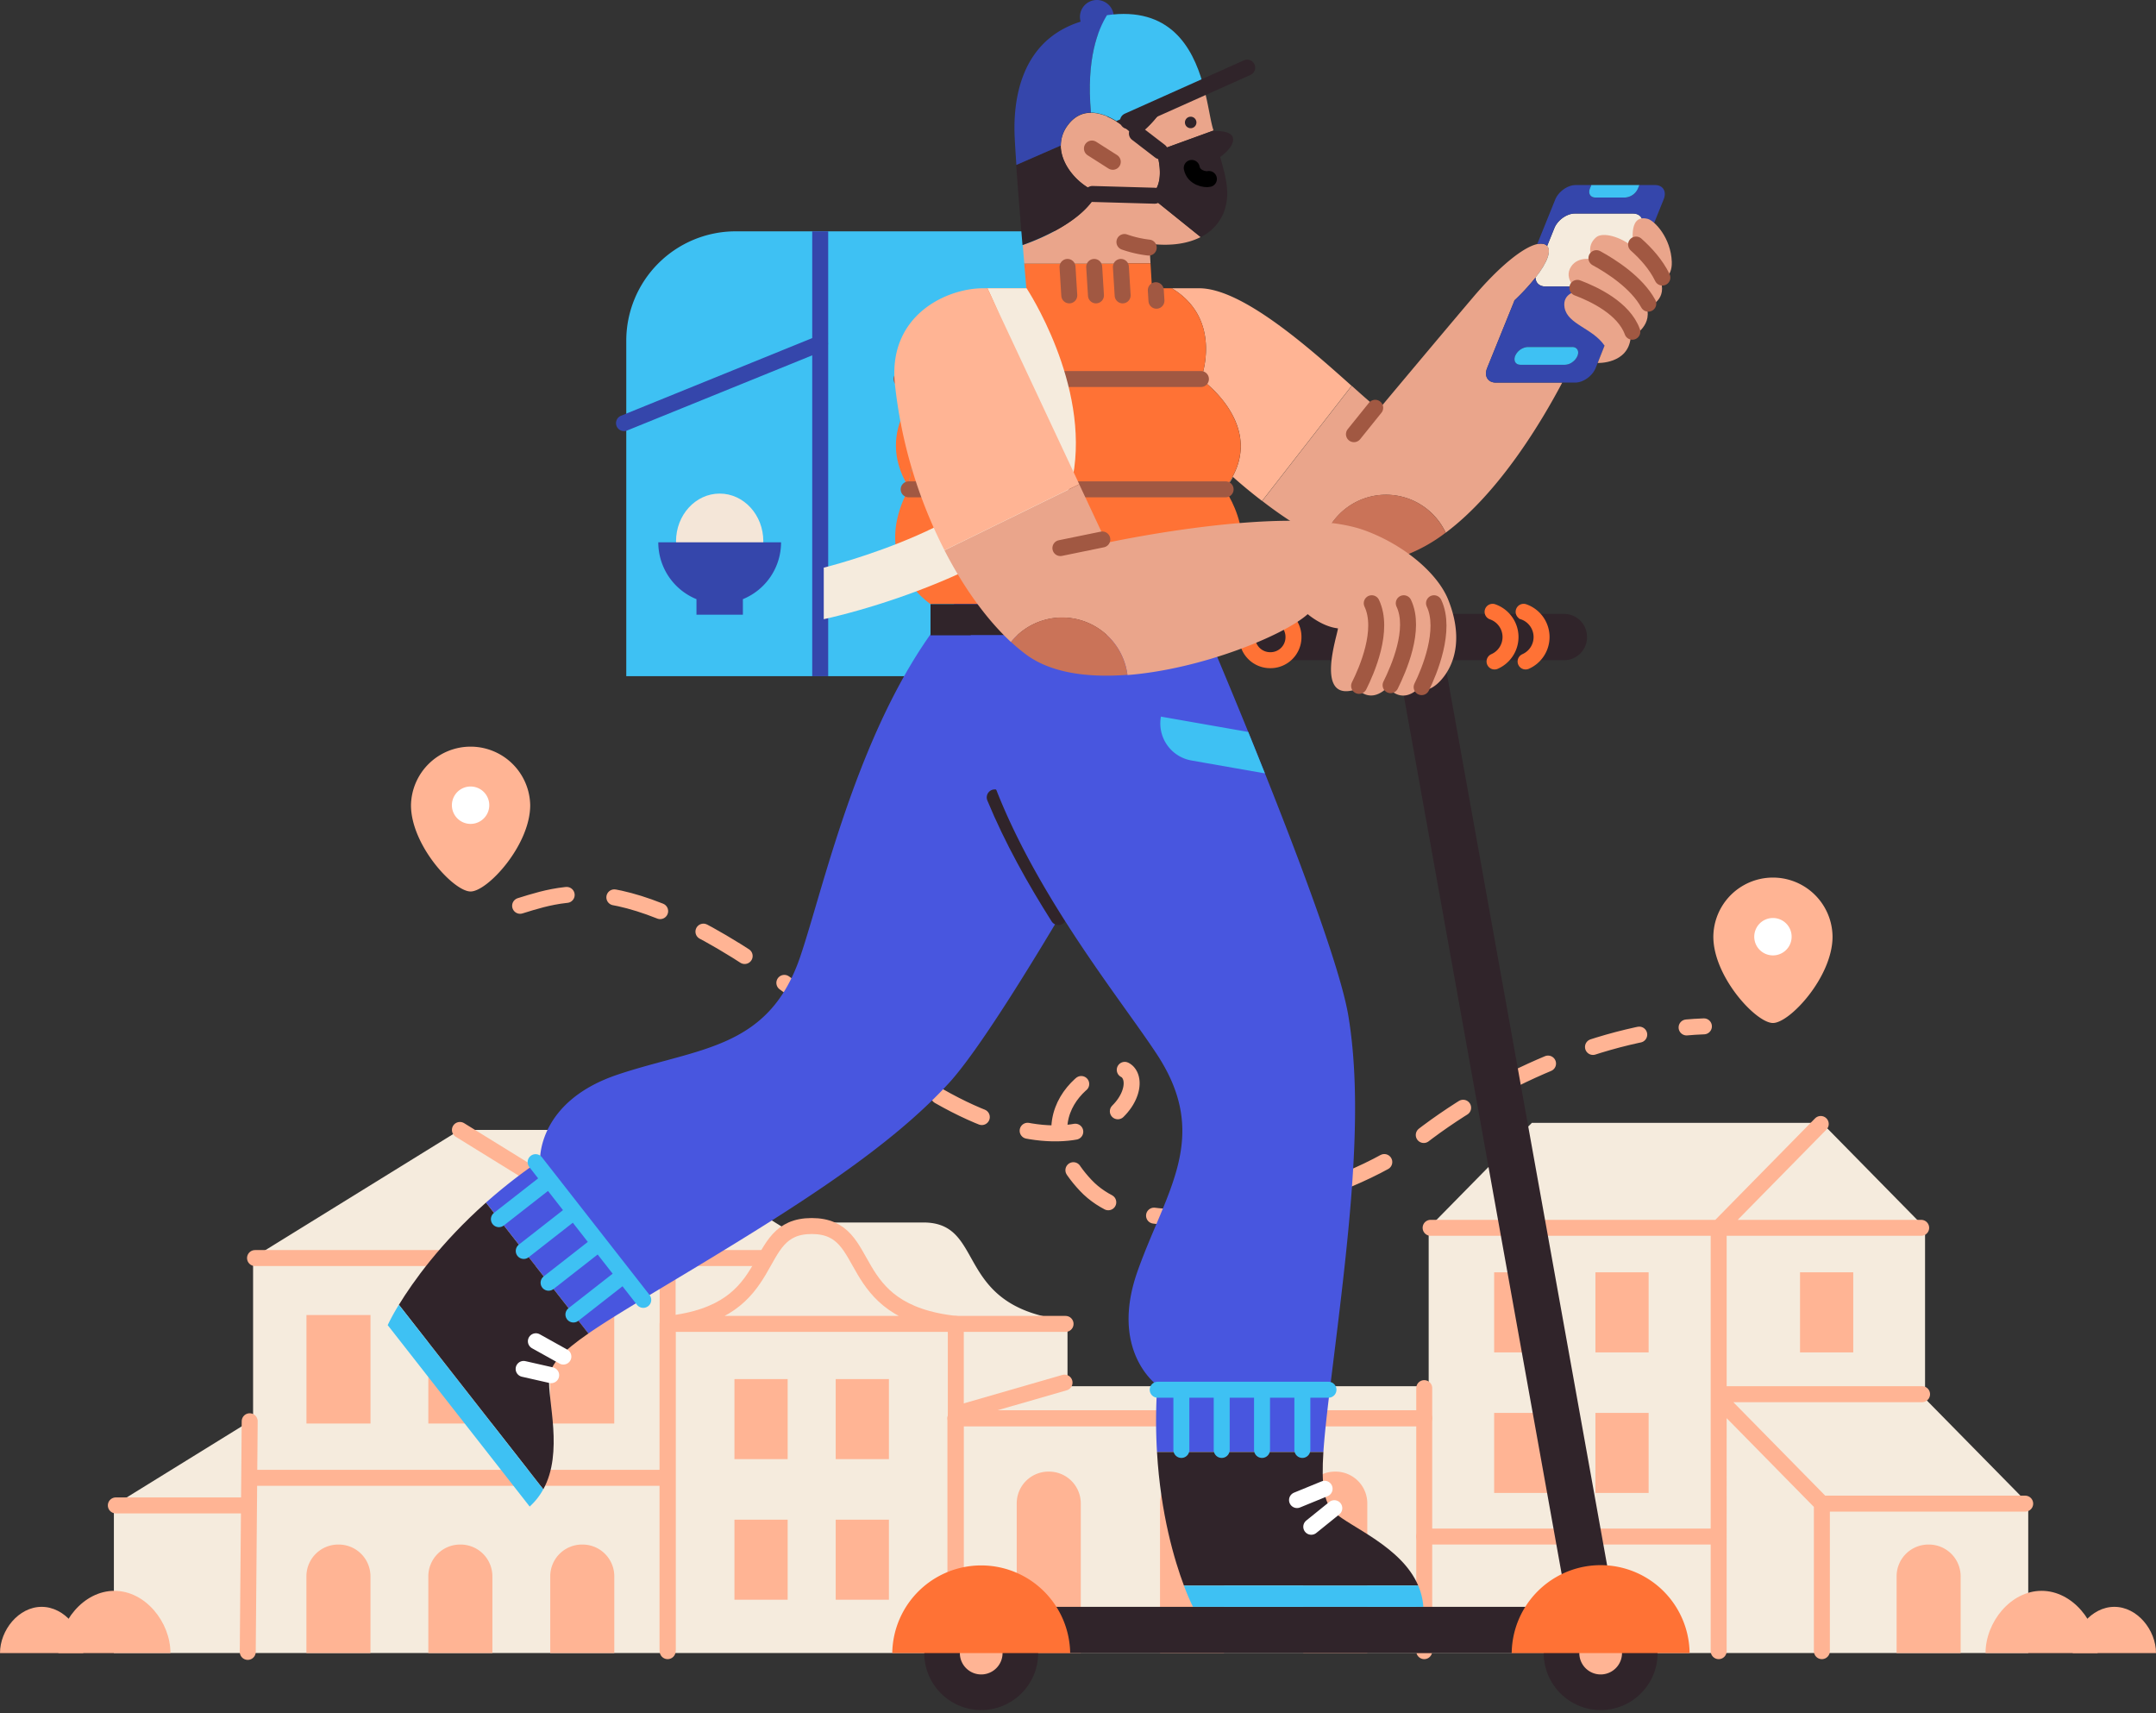 <svg width="540" height="429" fill="none" xmlns="http://www.w3.org/2000/svg"><rect width="100%" height="100%" fill="#333333" stroke="none"/><path d="M281.629 57.93h-75.308v111.405h75.308V57.931Zm-97.371 0h22.063v111.405h-49.463V85.331a27.402 27.402 0 0 1 27.4-27.4Z" fill="#3EC1F3"/><path d="M180.253 147.501c6.037 0 10.932-5.35 10.932-11.948 0-6.599-4.895-11.948-10.932-11.948-6.038 0-10.932 5.349-10.932 11.948 0 6.598 4.894 11.948 10.932 11.948Z" fill="#F4E6D8"/><path d="M195.627 135.811h-30.749a15.366 15.366 0 0 0 9.561 14.232v3.889h11.627v-3.889a15.369 15.369 0 0 0 9.561-14.232Z" fill="#3546AB"/><path d="m156.289 105.965 49.094-19.929" stroke="#3546AB" stroke-width="4" stroke-miterlimit="10" stroke-linecap="round"/><path d="M205.432 57.93v111.405" stroke="#3546AB" stroke-width="4" stroke-miterlimit="10"/><path d="M482.157 350.254v-42.775l-25.845-26.292h-72.635l-25.845 26.292v39.659h-90.459v-16.492c-28.966-3.121-20.056-24.509-36.097-24.509h-28.518a10.832 10.832 0 0 0-5.867 1.702l-40.262-24.883h-41.438l-51.913 32.082h.112v40.393l-34.867 21.548v36.985h479.478v-37.428l-25.844-26.282Z" fill="#F5EBDD"/><path d="M525.384 413.974h-28.076c0-7.748 6.285-15.593 14.038-15.593s14.038 7.845 14.038 15.593Z" fill="#FFB494"/><path d="M540 413.974h-20.858c0-5.755 4.672-11.583 10.427-11.583S540 408.219 540 413.974Z" fill="#FFB494"/><path d="M130.269 226.834c13.61-4.214 31.109-10.271 84.359 33.277 53.25 43.548 73.398 15.068 67.949 8.487-4.374-5.298-28.805 8.997-10.621 28.27 17.281 18.325 67.925.797 81.812-10.421 19.764-15.963 48.059-28.519 73-29.423" stroke="#FFB494" stroke-width="4" stroke-linecap="round" stroke-linejoin="round" stroke-dasharray="12 12"/><path d="m167.109 315.048-51.918-32.082m-51.315 32.081H167.22v98.441m-105.167.185.486-57.756M29.01 376.989h32.93m.672-6.908h103.826m190.276 14.709h73.529m-263.134-69.743h24.226m166.983-7.573h72.149v106.014m0-.486V307.474h50.717m-241.887 24.061h27.59m189.425 81.953v-36.942h50.926m-51.208-95.077-25.563 26.005m0 42.78 25.845 26.292m25.096-27.405H430.69" stroke="#FFB494" stroke-width="4" stroke-linecap="round" stroke-linejoin="round"/><path d="M203.303 307.027c-16.041 0-7.131 21.388-36.097 24.508h72.203c-28.98-3.116-20.066-24.508-36.106-24.508Zm-36.097 105.975V331.54h72.188v81.948" stroke="#FFB494" stroke-width="4" stroke-linecap="round" stroke-linejoin="round"/><path d="M239.297 413.002v-57.848h117.422v58.334m-117.213-59.423 27.123-7.826" stroke="#FFB494" stroke-width="4" stroke-linecap="round" stroke-linejoin="round"/><path d="M356.719 347.62v7.534H239.297" stroke="#FFB494" stroke-width="4" stroke-linecap="round" stroke-linejoin="round"/><path d="M262.624 368.526h.116a7.953 7.953 0 0 1 7.953 7.952v37.501h-16.041v-37.501a7.954 7.954 0 0 1 4.923-7.352 7.934 7.934 0 0 1 3.049-.6Zm71.745 0h.136a7.953 7.953 0 0 1 7.952 7.952v37.501h-16.04v-37.501a7.953 7.953 0 0 1 7.952-7.952Zm-35.873 0h.136a7.955 7.955 0 0 1 7.953 7.952v37.501h-16.041v-37.501a7.953 7.953 0 0 1 7.952-7.952Zm184.487 18.267h.136a7.953 7.953 0 0 1 7.952 7.952v19.229h-16.04v-19.229a7.949 7.949 0 0 1 7.952-7.952Zm-398.269 0h.121a7.953 7.953 0 0 1 7.953 7.952v19.229H76.747v-19.229a7.952 7.952 0 0 1 7.952-7.952h.015Zm61.047 0h.136a7.94 7.94 0 0 1 5.629 2.325 7.942 7.942 0 0 1 1.726 2.582c.401.965.607 2 .607 3.045v19.229h-16.041v-19.229a7.955 7.955 0 0 1 7.943-7.952Zm-30.526 0h.136a7.953 7.953 0 0 1 7.952 7.952v19.229h-16.04v-19.229a7.949 7.949 0 0 1 7.952-7.952Zm-22.438-57.484h-16.04v27.181h16.04v-27.181Zm61.052 0h-16.041v27.181h16.041v-27.181Zm-30.526 0h-16.04v27.181h16.04v-27.181Zm73.957 16.041h-13.328v20.05h13.328v-20.05Zm25.364 0h-13.329v20.05h13.329v-20.05Zm-25.364 35.206h-13.328v20.051h13.328v-20.051Zm25.364 0h-13.329v20.051h13.329v-20.051Zm164.917-61.941h-13.329v20.051h13.329v-20.051Zm25.363 0h-13.328v20.051h13.328v-20.051Zm51.248 0h-13.329v20.051h13.329v-20.051Zm-76.611 35.202h-13.329v20.051h13.329v-20.051Zm25.363 0h-13.328v20.051h13.328v-20.051ZM132.797 201.64c0 10.028-10.694 21.611-14.933 21.611-4.238 0-14.927-11.583-14.927-21.611a14.934 14.934 0 0 1 25.393-10.384 14.934 14.934 0 0 1 4.467 10.384Z" fill="#FFB494"/><path d="M117.864 206.321a4.68 4.68 0 1 0 0-9.361 4.68 4.68 0 0 0 0 9.361Z" fill="#fff"/><path d="M458.985 234.572c0 10.028-10.694 21.611-14.927 21.611-4.234 0-14.928-11.583-14.928-21.611a14.928 14.928 0 0 1 29.855 0Z" fill="#FFB494"/><path d="M444.058 239.253a4.681 4.681 0 1 0 0-9.363 4.681 4.681 0 0 0 0 9.363Z" fill="#fff"/><path d="M14.616 413.974h28.076c0-7.748-6.285-15.593-14.038-15.593s-14.038 7.845-14.038 15.593Z" fill="#FFB494"/><path d="M0 413.974h20.858c0-5.755-4.672-11.583-10.427-11.583S0 408.219 0 413.974Z" fill="#FFB494"/><path d="M254.375 138.046c-34.594 21.15-46.625 80.062-53.955 101.557-7.928 23.244-25.388 22.714-45.648 29.481-20.259 6.766-19.506 21.518-19.506 21.518a134.842 134.842 0 0 0-13.547 10.553l25.65 32.781c6.052-4.175 15.035-9.41 27.357-16.852 25.451-15.375 48.234-29.811 62.938-45.852 14.703-16.041 53.347-86.376 53.347-86.376l-36.636-46.81Z" fill="#4856DF"/><path d="m147.37 333.936-25.656-32.776c-11.471 10.208-18.344 19.929-21.8 25.587l36.169 46.207c5.094-9.235 1.045-22.233 1.458-27.906.277-3.417 3.378-6.659 9.829-11.112Z" fill="#30242A"/><path d="m97.104 331.841 35.562 45.434a16.385 16.385 0 0 0 3.402-4.316l-36.164-46.207a53.83 53.83 0 0 0-2.8 5.089Z" fill="#3EC1F3"/><path d="m134.216 335.881 6.888 3.835m-9.955 3.096 6.902 1.565" stroke="#fff" stroke-width="4" stroke-linecap="round" stroke-linejoin="round"/><path d="m143.466 303.663-12.288 9.605m6.066-17.562-12.288 9.605m24.732 6.31-12.288 9.605m18.51-1.648-12.288 9.605m-9.469-38.158 26.963 34.493" stroke="#3EC1F3" stroke-width="4" stroke-miterlimit="10" stroke-linecap="round"/><path d="M265.083 229.663c-5.857-9.236-11.588-19.443-15.943-29.977" stroke="#30242A" stroke-width="4" stroke-linecap="round" stroke-linejoin="round"/><path d="M274.722 8.467a4.234 4.234 0 1 0 0-8.468 4.234 4.234 0 0 0 0 8.468Z" fill="#3546AB"/><path d="m288.162 65.951-.291-4.919c5.663.71 9.857-.131 12.856-1.667l-12.856-10.349s4.452-1.779 1.779-11.14l14.31-5.202c-.754-1.944-1.254-6.63-2.698-11.666l-8.521 3.71a27.66 27.66 0 0 1-8.331 9.638 26.761 26.761 0 0 0-4.798-3.928c-.233-.15-.486-.291-.719-.432h-.025c-.238-.136-.486-.267-.724-.394h-.039c-.243-.121-.486-.243-.734-.35l-.048-.087a12.173 12.173 0 0 0-.734-.306h-.068c-.248-.088-.486-.17-.739-.248h-.083a9.123 9.123 0 0 0-.739-.19h-.087a7.547 7.547 0 0 0-.739-.122h-.097a9.169 9.169 0 0 0-.734-.043c-2.124-.03-4.229.836-5.984 3.29a8.341 8.341 0 0 0-1.623 4.91c.034 5.225 4.895 10.208 9.235 11.666-3.431 7.237-14.519 11.753-18.772 13.255.136 1.658.267 3.199.384 4.574h31.619Zm86.493 29.855c-2.012 0-2.984-1.633-2.172-3.645l6.805-16.804-.054-.049.117-.112a53.753 53.753 0 0 0 5.24-5.687c3.072-3.913 3.995-6.756 2.916-7.918a1.865 1.865 0 0 0-1.157-.544 3.754 3.754 0 0 0-1.332.078c-3.47.758-9.415 5.487-16.04 13.289-8.016 9.425-23.604 28.076-23.604 28.076-1.624-1.24-3.981-3.34-6.805-5.872l-22.428 28.834a102.184 102.184 0 0 0 15.331 9.872 16.492 16.492 0 0 1 14.658-11.387 16.483 16.483 0 0 1 15.965 9.467c13.513-10.095 24.187-28.11 29.189-37.598h-16.629Z" fill="#EAA58B"/><path d="M300.348 72.188h-6.853c13.07 7.874 7.291 22.729 7.291 22.729s17.854 12.477 5.799 27.629a13.7 13.7 0 0 0 2.226-3.121s2.878 2.644 7.291 6.027l22.428-28.834c-10.417-9.294-27.327-24.43-38.182-24.43Z" fill="#FFB494"/><path d="M231.724 96.244s-13.124 10.941-4.254 25.592l4.672-26.249-.418.657Zm24.799-30.293v.16l.564-.16h-.564Z" fill="#FF7235"/><path d="M274.892 48.122c-4.321-1.458-9.182-6.426-9.235-11.666l-11.136 4.86c.432 6.135 1.059 13.869 1.58 20.061 4.292-1.502 15.389-6.017 18.791-13.255Zm12.979.894 12.856 10.349a11.732 11.732 0 0 0 5.683-5.93c1.895-4.745.671-8.828-.807-14.126 0 0 3.767-2.523 3.179-4.86-.486-1.901-4.778-1.639-4.778-1.639l-.044-.121-14.31 5.2c2.673 9.348-1.779 11.127-1.779 11.127Zm-3.461-14.67a27.661 27.661 0 0 0 8.331-9.638l-13.124 5.711a26.75 26.75 0 0 1 4.793 3.927Z" fill="#30242A"/><path d="m277.371 29.209-.048-.044.048.044Zm-10.061 2.289c1.754-2.455 3.859-3.32 5.983-3.29h-.048c-1.221-13.49 1.788-20.824 4.019-24.305a42.81 42.81 0 0 0-6.319 1.43c-15.462 4.68-17.236 19.929-16.803 28.999.082 1.818.238 4.239.427 6.97l11.136-4.86a8.342 8.342 0 0 1 1.605-4.944Z" fill="#3546AB"/><path d="M278.868 29.972c-.238-.137-.486-.268-.724-.394.248.126.486.258.724.394Zm.744.447c-.233-.151-.486-.292-.719-.433.243.15.486.282.719.433Zm-3.922-1.833Zm2.415.972c-.243-.121-.486-.243-.734-.35.248.107.491.229.734.35Zm-4.078-1.308a9.169 9.169 0 0 0-.734-.043c.243-.015.491.02.734.044Zm.836.132Zm1.648.472c-.248-.088-.486-.17-.739-.248.248.073.491.16.739.248Zm.812.311c-.238-.112-.486-.21-.734-.306.248.116.486.213.734.306Z" fill="#3EC1F3"/><path d="M273.245 28.193h.048c.243 0 .486 0 .734.043h.097c.248.03.486.069.739.122h.088c.248.053.486.117.739.19h.082c.248.077.486.16.739.247h.068c.248.098.486.195.734.307l.058.024c.248.107.486.228.734.35h.039c.248.126.486.258.725.394h.024c.243.14.486.282.719.432l13.124-5.711 8.521-3.709c-2.6-9.07-8.263-19.317-23.997-17.08-2.227 3.577-5.235 10.912-4.015 24.39Z" fill="#3EC1F3"/><path d="M347.133 123.882a16.491 16.491 0 0 0-15.695 11.442c7.155 3.636 14.723 5.872 20.6 3.709a40.219 40.219 0 0 0 10.042-5.629 16.482 16.482 0 0 0-14.947-9.522Z" fill="#CA7358"/><path d="M302.599 151.287c16.04-10.475 4.861-28.309 3.986-28.742 12.03-15.151-5.794-27.628-5.794-27.628s5.774-14.855-7.292-22.73h-4.967l-.37-6.236h-31.06l-.564.16.525 6.077H247.04l-14.898 23.404-4.672 26.249.239.393c-.159.295-.321.592-.486.89-3.014 5.93-3.456 10.975-2.684 15.068 1.609 8.56 8.502 13.071 8.502 13.071h69.558v.024Z" fill="#FF7235"/><path d="M233.06 159.099h69.515v-7.812H233.06v7.812Z" fill="#30242A"/><path d="M225.798 94.917h74.993m-73.204 27.628h79.387M289.65 75.308l-.166-2.634m-8.302 1.298-.442-7.131m-6.241 7.131-.443-7.131m-6.241 7.131-.442-7.131" stroke="#A15842" stroke-width="4" stroke-miterlimit="10" stroke-linecap="round"/><path d="m344.441 102.115-5.328 6.616" stroke="#A15842" stroke-width="4" stroke-linecap="round" stroke-linejoin="round"/><path d="M281.629 60.604A28.16 28.16 0 0 0 287.715 62" stroke="#A15842" stroke-width="4" stroke-miterlimit="10" stroke-linecap="round"/><path d="M384.591 69.51c.024 1.307.972 2.23 2.464 2.23h14.539c2.012 0 4.306-1.633 5.123-3.65l4.433-10.976c.812-2.012-.16-3.645-2.173-3.645h-14.543c-2.013 0-4.307 1.633-5.119 3.645l-1.808 4.477c1.079 1.167.156 4.03-2.916 7.918Z" fill="#F5EBDD"/><path d="M414.528 46.343h-3.927l-.345.85a3.778 3.778 0 0 1-3.184 2.27h-7.495c-1.25 0-1.857-1.016-1.352-2.27l.345-.85h-3.927c-2.017 0-4.307 1.633-5.123 3.65l-4.501 11.136a3.747 3.747 0 0 1 1.331-.078c.438.04.848.233 1.157.545l1.808-4.477c.812-2.012 3.107-3.645 5.119-3.645h14.543c2.013 0 2.985 1.633 2.173 3.645l-4.433 10.976c-.817 2.017-3.111 3.65-5.123 3.65h-14.539c-1.512 0-2.43-.923-2.464-2.23a53.755 53.755 0 0 1-5.255 5.681l-.063.16-6.805 16.805c-.812 2.012.16 3.645 2.173 3.645h19.89c2.012 0 4.307-1.633 5.119-3.645l17.012-42.168c.856-2.017-.116-3.65-2.134-3.65Zm-19.443 42.775a3.674 3.674 0 0 1-1.239 1.536 3.298 3.298 0 0 1-1.886.69h-11.102c-1.235 0-1.828-.996-1.332-2.226a3.725 3.725 0 0 1 3.13-2.227h11.141c1.206.005 1.799 1.002 1.303 2.232l-.015-.005Z" fill="#3546AB"/><path d="M393.773 86.897h-11.141a3.72 3.72 0 0 0-3.13 2.226c-.487 1.23.097 2.226 1.331 2.226h11.141a3.295 3.295 0 0 0 1.886-.69 3.67 3.67 0 0 0 1.24-1.536c.496-1.23-.097-2.227-1.327-2.227Zm5.804-37.434h7.495a3.772 3.772 0 0 0 3.184-2.27l.345-.85H398.57l-.345.85c-.505 1.255.102 2.27 1.352 2.27Z" fill="#3EC1F3"/><path d="m312.379 16.935-29.855 13.367" stroke="#30242A" stroke-width="4" stroke-linecap="round" stroke-linejoin="round"/><path d="M302.788 44.817c-.894.238-3.82-.253-4.301-2.766" stroke="#000" stroke-width="4" stroke-miterlimit="10" stroke-linecap="round"/><path d="M298.185 32.105a1.439 1.439 0 1 0 0-2.877 1.439 1.439 0 0 0 0 2.877Z" fill="#30242A"/><path d="m273.488 37.195 5.225 3.325" stroke="#A15842" stroke-width="4" stroke-miterlimit="10" stroke-linecap="round"/><path d="m284.75 33.423 5.794 4.452m-16.935 10.699 15.598.442" stroke="#30242A" stroke-width="4" stroke-linecap="round" stroke-linejoin="round"/><path d="M334.194 152.848a6.683 6.683 0 0 1 6.684 6.683 6.715 6.715 0 0 1-.503 2.565 6.707 6.707 0 0 1-3.618 3.631 6.71 6.71 0 0 1-2.563.512m9.376-13.391a6.681 6.681 0 0 1 6.665 6.683 6.69 6.69 0 0 1-6.665 6.708" stroke="#FF7235" stroke-width="4" stroke-miterlimit="10"/><path d="M391.746 153.737h-73.622a5.745 5.745 0 0 0-5.745 5.746v.097a5.745 5.745 0 0 0 5.745 5.745h73.622a5.745 5.745 0 0 0 5.745-5.745v-.097a5.745 5.745 0 0 0-5.745-5.746Z" fill="#30242A"/><path d="M404.093 400.728 359.75 154.03l-11.406 2.05 44.344 246.698 11.405-2.05Z" fill="#30242A"/><path d="M318.221 153.737h-.097a5.745 5.745 0 0 0-5.745 5.746v.097a5.745 5.745 0 0 0 5.745 5.745h.097a5.745 5.745 0 0 0 5.746-5.745v-.097a5.745 5.745 0 0 0-5.746-5.746Z" stroke="#FF7235" stroke-width="4" stroke-miterlimit="10"/><path d="M373.839 153.212a6.69 6.69 0 0 1 4.491 6.319v0a6.685 6.685 0 0 1-4 6.12m7.286-12.439a6.692 6.692 0 0 1 4.491 6.319v0a6.685 6.685 0 0 1-4 6.12" stroke="#FF7235" stroke-width="4" stroke-miterlimit="10" stroke-linecap="round"/><path d="M398.381 402.391H235.734v11.588h162.647v-11.588Z" fill="#30242A"/><path d="M245.757 428.236c7.876 0 14.261-6.385 14.261-14.262 0-7.876-6.385-14.261-14.261-14.261-7.877 0-14.262 6.385-14.262 14.261 0 7.877 6.385 14.262 14.262 14.262Z" fill="#30242A"/><path d="M245.757 419.321a5.347 5.347 0 1 0 0-10.694 5.347 5.347 0 0 0 0 10.694Z" fill="#FFB494"/><path d="M400.908 428.236c7.877 0 14.262-6.385 14.262-14.262 0-7.876-6.385-14.261-14.262-14.261-7.876 0-14.261 6.385-14.261 14.261 0 7.877 6.385 14.262 14.261 14.262Z" fill="#30242A"/><path d="M400.908 419.321a5.347 5.347 0 1 0 0-10.694 5.347 5.347 0 0 0 0 10.694Z" fill="#FFB494"/><path d="M268.039 413.974H223.48a22.28 22.28 0 0 1 37.918-15.542 22.281 22.281 0 0 1 6.641 15.542Zm155.146 0h-44.559a22.281 22.281 0 0 1 44.559 0Z" fill="#FF7235"/><path d="M289.786 363.621h41.676c.486-7.291 1.867-17.469 3.563-31.449 3.578-29.52 6.261-56.356 2.683-77.821-3.577-21.466-35.133-95.272-35.133-95.272h-59.433c-4.667 40.272 34.307 86.065 46.712 105.086 13.416 20.575 2.236 33.991-4.919 54.115-7.155 20.123 4.919 28.625 4.919 28.625a134.148 134.148 0 0 0-.068 16.716Z" fill="#4856DF"/><path d="M296.523 397.044h58.679c-4.146-9.721-16.862-14.529-21.071-18.359-2.591-2.353-3.194-6.941-2.669-15.069h-41.676c.909 15.555 4.375 27.138 6.737 33.428Z" fill="#30242A"/><path d="M298.798 402.391h57.697a16.294 16.294 0 0 0-1.293-5.347h-58.679a53.714 53.714 0 0 0 2.275 5.347Z" fill="#3EC1F3"/><path d="M305.992 348.47v14.631m-10.101-14.631v14.631m20.201-14.631v14.631m10.101-14.631v14.631m-36.232-15.078h42.775" stroke="#3EC1F3" stroke-width="4" stroke-miterlimit="10" stroke-linecap="round"/><path d="M316.817 193.673c-1.459-3.606-2.849-7.096-4.185-10.377l-21.874-3.84v.077a9.423 9.423 0 0 0 7.646 10.908l18.413 3.232Z" fill="#3EC1F3"/><path d="m324.856 375.652 6.908-2.829m-3.34 9.517 5.77-4.656" stroke="#fff" stroke-width="4" stroke-linecap="round" stroke-linejoin="round"/><path d="M400.165 90.897s7.651.301 8.263-6.382c0 0 5.464-2.513 4.035-7.505 0 0 4.996-1.43 3.567-6.426-.092-.316 2.839-.885 2.693-5.002-.214-6.008-4.287-10.334-6.066-10.781-5.347-1.337-3.315 7.35-3.568 7.13-3.116-2.673-7.665-3.888-9.289-2.527-2.829 2.372-.865 5.541-.865 5.541s-3.626-.855-5.4 1.765c-2.159 3.178 1.701 6.144 1.701 6.144s-4.044.452-3.369 4.194c.749 4.186 7.034 5.119 10.014 9.503l-1.716 4.346Z" fill="#EAA58B"/><path d="M395.071 72.085c4.258 1.6 11.665 5.143 13.77 10.99m-8.997-18.427c3.646 1.989 10.086 6.072 12.988 11.399m-3.053-14.801c2.397 2.13 4.997 4.963 6.587 8.263" stroke="#A15842" stroke-width="4" stroke-linecap="round" stroke-linejoin="round"/><path d="M257.121 72.188s15.973 24.056 11.588 47.237c-3.12 16.488-40.553 30.774-62.388 35.634v-12.91s45.453-11.136 50.8-31.192c3.242-12.152-9.804-38.77-9.804-38.77" fill="#F5EBDD"/><path d="M362.732 150.198c-2.674-6.688-11.141-13.814-20.945-17.382-18.841-6.849-64.615 3.121-64.615 3.121l-6.858-14.646-33.749 16.527c4.861 9.483 10.694 17.455 16.653 22.967a16.483 16.483 0 0 1 17.312-5.501 16.475 16.475 0 0 1 11.853 13.765c18.66-1.459 39.299-9.989 45.152-15.254 0 0 3.563 3.121 7.573 3.563 0 1.337-6.237 19.162 4.904 15.151 0 0 3.116 4.011 7.574-.442 0 0 3.12 4.453 7.578.442 0 0 2.43 1.522 5.789-2.226 4.005-4.53 5.191-11.583 1.779-20.085Z" fill="#EAA58B"/><path d="M247.317 72.188h-1.103c-9.046 0-23.857 6.688-22.073 24.012a119.43 119.43 0 0 0 12.419 41.579l33.749-16.526-22.992-49.065Z" fill="#FFB494"/><path d="M266.036 154.626a16.469 16.469 0 0 0-12.818 6.12 45.099 45.099 0 0 0 3.889 3.242c6.275 4.589 15.496 5.765 25.276 5.002a16.481 16.481 0 0 0-16.347-14.364Z" fill="#CA7358"/><path d="M340.401 171.761c1.945-3.889 6.358-13.97 3.17-20.697m-77.982-13.815 10.504-2.153m72.197 36.49c2.022-4.103 6.397-13.994 3.301-20.522m4.477 21.008c1.944-3.918 6.265-14.32 3.101-21.008" stroke="#A15842" stroke-width="4" stroke-linecap="round" stroke-linejoin="round"/></svg>